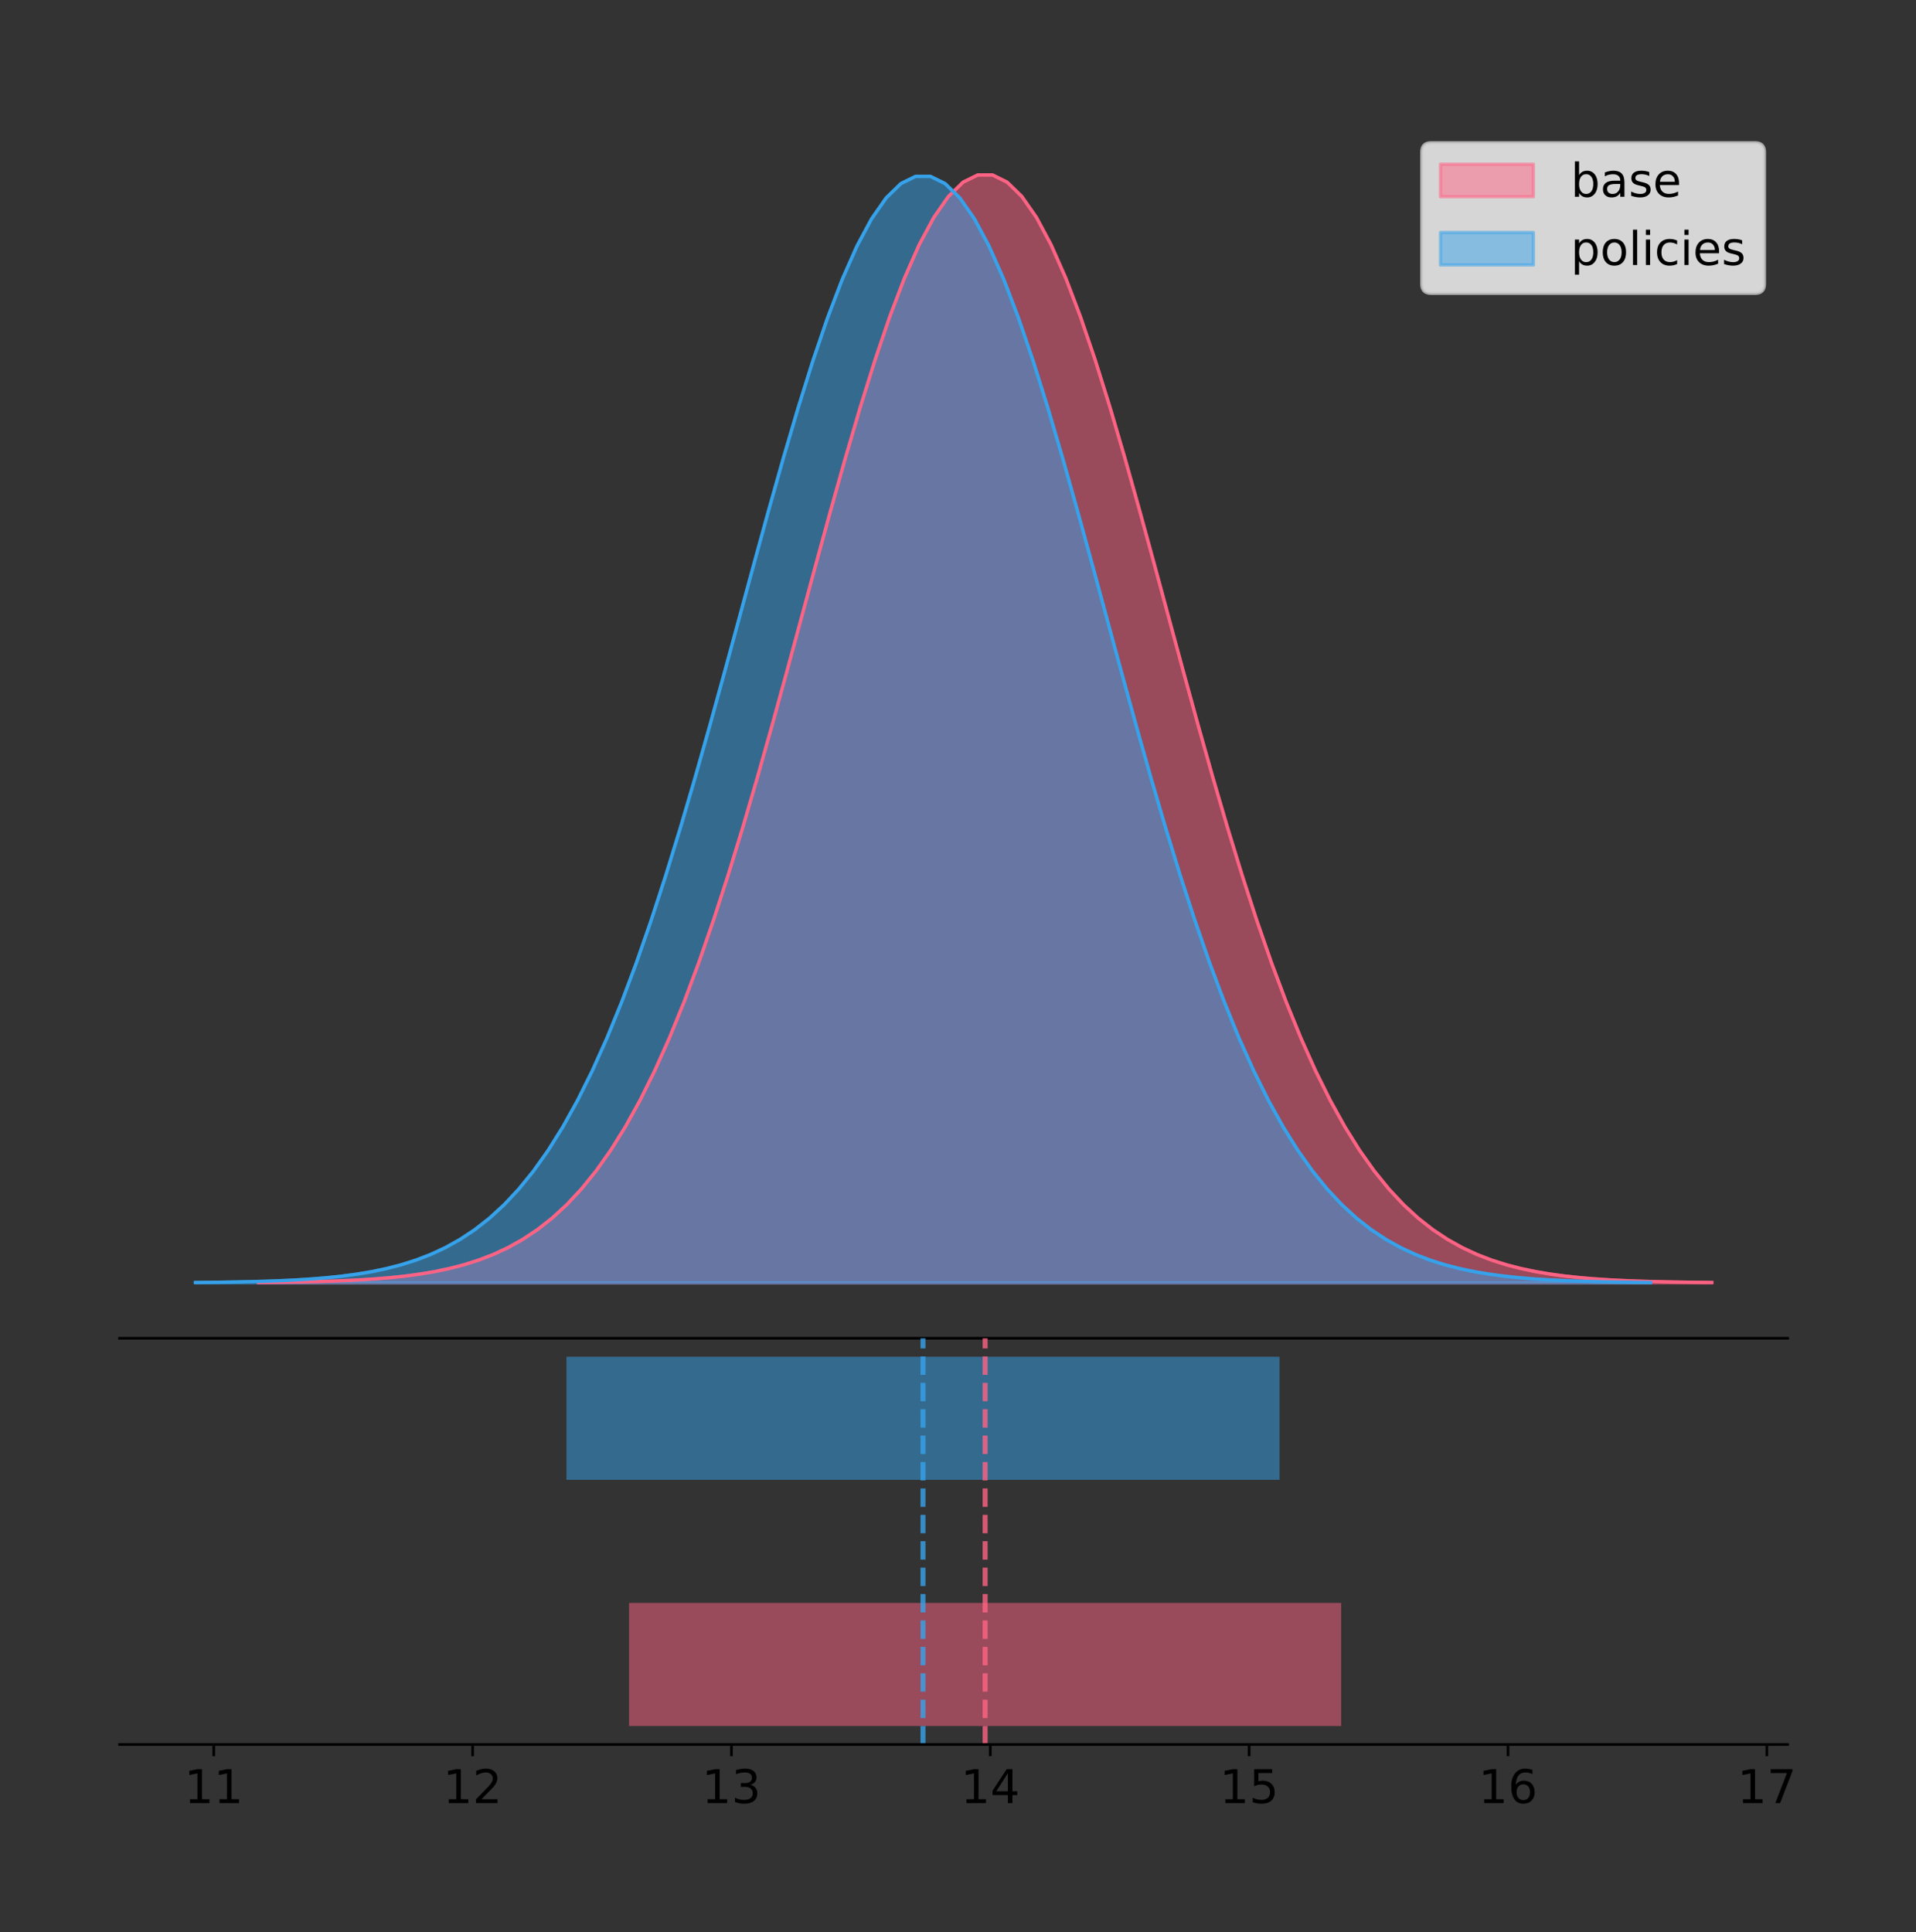 <?xml version="1.0" encoding="utf-8" standalone="no"?>
<!DOCTYPE svg PUBLIC "-//W3C//DTD SVG 1.1//EN"
  "http://www.w3.org/Graphics/SVG/1.1/DTD/svg11.dtd">
<!-- Created with matplotlib (https://matplotlib.org/) -->
<svg height="581.789pt" version="1.1" viewBox="0 0 576.849 581.789" width="576.849pt" xmlns="http://www.w3.org/2000/svg" xmlns:xlink="http://www.w3.org/1999/xlink">
 <rect x="0" y="0" width="576.849" height="581.789" fill="#333333" stroke="none"/>
 <defs>
  <style type="text/css">
*{stroke-linecap:butt;stroke-linejoin:round;}
  </style>
 </defs>
 <g id="figure_1">
  <g id="patch_1">
   <path d="M 0 581.789 
L 576.849 581.789 
L 576.849 0 
L 0 0 
z
" style="fill:none;"/>
  </g>
  <g id="axes_1">
   <g id="patch_2">
    <path d="M 36 402.93 
L 538.2 402.93 
L 538.2 36 
L 36 36 
z
" style="fill:none;"/>
   </g>
   <g id="PolyCollection_1">
    <defs>
     <path d="M 77.806 -195.538 
L 77.806 -195.65 
L 82.226 -195.692 
L 86.646 -195.749 
L 91.066 -195.825 
L 95.485 -195.925 
L 99.905 -196.058 
L 104.325 -196.23 
L 108.745 -196.455 
L 113.165 -196.744 
L 117.585 -197.115 
L 122.005 -197.585 
L 126.425 -198.179 
L 130.844 -198.923 
L 135.264 -199.848 
L 139.684 -200.99 
L 144.104 -202.39 
L 148.524 -204.093 
L 152.944 -206.151 
L 157.364 -208.617 
L 161.783 -211.552 
L 166.203 -215.017 
L 170.623 -219.078 
L 175.043 -223.801 
L 179.463 -229.25 
L 183.883 -235.488 
L 188.303 -242.572 
L 192.723 -250.552 
L 197.142 -259.468 
L 201.562 -269.344 
L 205.982 -280.192 
L 210.402 -292.002 
L 214.822 -304.744 
L 219.242 -318.365 
L 223.662 -332.786 
L 228.081 -347.901 
L 232.501 -363.58 
L 236.921 -379.667 
L 241.341 -395.98 
L 245.761 -412.318 
L 250.181 -428.462 
L 254.601 -444.18 
L 259.021 -459.23 
L 263.44 -473.372 
L 267.86 -486.366 
L 272.28 -497.987 
L 276.7 -508.025 
L 281.12 -516.294 
L 285.54 -522.64 
L 289.96 -526.94 
L 294.379 -529.111 
L 298.799 -529.111 
L 303.219 -526.94 
L 307.639 -522.64 
L 312.059 -516.294 
L 316.479 -508.025 
L 320.899 -497.987 
L 325.319 -486.366 
L 329.738 -473.372 
L 334.158 -459.23 
L 338.578 -444.18 
L 342.998 -428.462 
L 347.418 -412.318 
L 351.838 -395.98 
L 356.258 -379.667 
L 360.677 -363.58 
L 365.097 -347.901 
L 369.517 -332.786 
L 373.937 -318.365 
L 378.357 -304.744 
L 382.777 -292.002 
L 387.197 -280.192 
L 391.616 -269.344 
L 396.036 -259.468 
L 400.456 -250.552 
L 404.876 -242.572 
L 409.296 -235.488 
L 413.716 -229.25 
L 418.136 -223.801 
L 422.556 -219.078 
L 426.975 -215.017 
L 431.395 -211.552 
L 435.815 -208.617 
L 440.235 -206.151 
L 444.655 -204.093 
L 449.075 -202.39 
L 453.495 -200.99 
L 457.914 -199.848 
L 462.334 -198.923 
L 466.754 -198.179 
L 471.174 -197.585 
L 475.594 -197.115 
L 480.014 -196.744 
L 484.434 -196.455 
L 488.854 -196.23 
L 493.273 -196.058 
L 497.693 -195.925 
L 502.113 -195.825 
L 506.533 -195.749 
L 510.953 -195.692 
L 515.373 -195.65 
L 515.373 -195.538 
L 515.373 -195.538 
L 510.953 -195.538 
L 506.533 -195.538 
L 502.113 -195.538 
L 497.693 -195.538 
L 493.273 -195.538 
L 488.854 -195.538 
L 484.434 -195.538 
L 480.014 -195.538 
L 475.594 -195.538 
L 471.174 -195.538 
L 466.754 -195.538 
L 462.334 -195.538 
L 457.914 -195.538 
L 453.495 -195.538 
L 449.075 -195.538 
L 444.655 -195.538 
L 440.235 -195.538 
L 435.815 -195.538 
L 431.395 -195.538 
L 426.975 -195.538 
L 422.556 -195.538 
L 418.136 -195.538 
L 413.716 -195.538 
L 409.296 -195.538 
L 404.876 -195.538 
L 400.456 -195.538 
L 396.036 -195.538 
L 391.616 -195.538 
L 387.197 -195.538 
L 382.777 -195.538 
L 378.357 -195.538 
L 373.937 -195.538 
L 369.517 -195.538 
L 365.097 -195.538 
L 360.677 -195.538 
L 356.258 -195.538 
L 351.838 -195.538 
L 347.418 -195.538 
L 342.998 -195.538 
L 338.578 -195.538 
L 334.158 -195.538 
L 329.738 -195.538 
L 325.319 -195.538 
L 320.899 -195.538 
L 316.479 -195.538 
L 312.059 -195.538 
L 307.639 -195.538 
L 303.219 -195.538 
L 298.799 -195.538 
L 294.379 -195.538 
L 289.96 -195.538 
L 285.54 -195.538 
L 281.12 -195.538 
L 276.7 -195.538 
L 272.28 -195.538 
L 267.86 -195.538 
L 263.44 -195.538 
L 259.021 -195.538 
L 254.601 -195.538 
L 250.181 -195.538 
L 245.761 -195.538 
L 241.341 -195.538 
L 236.921 -195.538 
L 232.501 -195.538 
L 228.081 -195.538 
L 223.662 -195.538 
L 219.242 -195.538 
L 214.822 -195.538 
L 210.402 -195.538 
L 205.982 -195.538 
L 201.562 -195.538 
L 197.142 -195.538 
L 192.723 -195.538 
L 188.303 -195.538 
L 183.883 -195.538 
L 179.463 -195.538 
L 175.043 -195.538 
L 170.623 -195.538 
L 166.203 -195.538 
L 161.783 -195.538 
L 157.364 -195.538 
L 152.944 -195.538 
L 148.524 -195.538 
L 144.104 -195.538 
L 139.684 -195.538 
L 135.264 -195.538 
L 130.844 -195.538 
L 126.425 -195.538 
L 122.005 -195.538 
L 117.585 -195.538 
L 113.165 -195.538 
L 108.745 -195.538 
L 104.325 -195.538 
L 99.905 -195.538 
L 95.485 -195.538 
L 91.066 -195.538 
L 86.646 -195.538 
L 82.226 -195.538 
L 77.806 -195.538 
z
" id="ma4ab028409" style="stroke:#ff6384;stroke-opacity:0.5;"/>
    </defs>
    <g clip-path="url(#p1c4922ae6f)">
     <use style="fill:#ff6384;fill-opacity:0.5;stroke:#ff6384;stroke-opacity:0.5;" x="0" xlink:href="#ma4ab028409" y="581.789"/>
    </g>
   </g>
   <g id="PolyCollection_2">
    <defs>
     <path d="M 58.827 -195.538 
L 58.827 -195.65 
L 63.253 -195.692 
L 67.678 -195.749 
L 72.104 -195.824 
L 76.529 -195.925 
L 80.954 -196.057 
L 85.38 -196.23 
L 89.805 -196.454 
L 94.231 -196.743 
L 98.656 -197.113 
L 103.082 -197.583 
L 107.507 -198.176 
L 111.932 -198.919 
L 116.358 -199.843 
L 120.783 -200.983 
L 125.209 -202.381 
L 129.634 -204.083 
L 134.06 -206.137 
L 138.485 -208.601 
L 142.91 -211.531 
L 147.336 -214.992 
L 151.761 -219.048 
L 156.187 -223.765 
L 160.612 -229.208 
L 165.038 -235.438 
L 169.463 -242.513 
L 173.888 -250.483 
L 178.314 -259.387 
L 182.739 -269.252 
L 187.165 -280.086 
L 191.59 -291.881 
L 196.016 -304.607 
L 200.441 -318.211 
L 204.866 -332.613 
L 209.292 -347.71 
L 213.717 -363.369 
L 218.143 -379.435 
L 222.568 -395.728 
L 226.994 -412.046 
L 231.419 -428.17 
L 235.844 -443.867 
L 240.27 -458.899 
L 244.695 -473.022 
L 249.121 -486.001 
L 253.546 -497.607 
L 257.972 -507.632 
L 262.397 -515.891 
L 266.822 -522.229 
L 271.248 -526.523 
L 275.673 -528.692 
L 280.099 -528.692 
L 284.524 -526.523 
L 288.949 -522.229 
L 293.375 -515.891 
L 297.8 -507.632 
L 302.226 -497.607 
L 306.651 -486.001 
L 311.077 -473.022 
L 315.502 -458.899 
L 319.927 -443.867 
L 324.353 -428.17 
L 328.778 -412.046 
L 333.204 -395.728 
L 337.629 -379.435 
L 342.055 -363.369 
L 346.48 -347.71 
L 350.905 -332.613 
L 355.331 -318.211 
L 359.756 -304.607 
L 364.182 -291.881 
L 368.607 -280.086 
L 373.033 -269.252 
L 377.458 -259.387 
L 381.883 -250.483 
L 386.309 -242.513 
L 390.734 -235.438 
L 395.16 -229.208 
L 399.585 -223.765 
L 404.011 -219.048 
L 408.436 -214.992 
L 412.861 -211.531 
L 417.287 -208.601 
L 421.712 -206.137 
L 426.138 -204.083 
L 430.563 -202.381 
L 434.989 -200.983 
L 439.414 -199.843 
L 443.839 -198.919 
L 448.265 -198.176 
L 452.69 -197.583 
L 457.116 -197.113 
L 461.541 -196.743 
L 465.967 -196.454 
L 470.392 -196.23 
L 474.817 -196.057 
L 479.243 -195.925 
L 483.668 -195.824 
L 488.094 -195.749 
L 492.519 -195.692 
L 496.945 -195.65 
L 496.945 -195.538 
L 496.945 -195.538 
L 492.519 -195.538 
L 488.094 -195.538 
L 483.668 -195.538 
L 479.243 -195.538 
L 474.817 -195.538 
L 470.392 -195.538 
L 465.967 -195.538 
L 461.541 -195.538 
L 457.116 -195.538 
L 452.69 -195.538 
L 448.265 -195.538 
L 443.839 -195.538 
L 439.414 -195.538 
L 434.989 -195.538 
L 430.563 -195.538 
L 426.138 -195.538 
L 421.712 -195.538 
L 417.287 -195.538 
L 412.861 -195.538 
L 408.436 -195.538 
L 404.011 -195.538 
L 399.585 -195.538 
L 395.16 -195.538 
L 390.734 -195.538 
L 386.309 -195.538 
L 381.883 -195.538 
L 377.458 -195.538 
L 373.033 -195.538 
L 368.607 -195.538 
L 364.182 -195.538 
L 359.756 -195.538 
L 355.331 -195.538 
L 350.905 -195.538 
L 346.48 -195.538 
L 342.055 -195.538 
L 337.629 -195.538 
L 333.204 -195.538 
L 328.778 -195.538 
L 324.353 -195.538 
L 319.927 -195.538 
L 315.502 -195.538 
L 311.077 -195.538 
L 306.651 -195.538 
L 302.226 -195.538 
L 297.8 -195.538 
L 293.375 -195.538 
L 288.949 -195.538 
L 284.524 -195.538 
L 280.099 -195.538 
L 275.673 -195.538 
L 271.248 -195.538 
L 266.822 -195.538 
L 262.397 -195.538 
L 257.972 -195.538 
L 253.546 -195.538 
L 249.121 -195.538 
L 244.695 -195.538 
L 240.27 -195.538 
L 235.844 -195.538 
L 231.419 -195.538 
L 226.994 -195.538 
L 222.568 -195.538 
L 218.143 -195.538 
L 213.717 -195.538 
L 209.292 -195.538 
L 204.866 -195.538 
L 200.441 -195.538 
L 196.016 -195.538 
L 191.59 -195.538 
L 187.165 -195.538 
L 182.739 -195.538 
L 178.314 -195.538 
L 173.888 -195.538 
L 169.463 -195.538 
L 165.038 -195.538 
L 160.612 -195.538 
L 156.187 -195.538 
L 151.761 -195.538 
L 147.336 -195.538 
L 142.91 -195.538 
L 138.485 -195.538 
L 134.06 -195.538 
L 129.634 -195.538 
L 125.209 -195.538 
L 120.783 -195.538 
L 116.358 -195.538 
L 111.932 -195.538 
L 107.507 -195.538 
L 103.082 -195.538 
L 98.656 -195.538 
L 94.231 -195.538 
L 89.805 -195.538 
L 85.38 -195.538 
L 80.954 -195.538 
L 76.529 -195.538 
L 72.104 -195.538 
L 67.678 -195.538 
L 63.253 -195.538 
L 58.827 -195.538 
z
" id="ma08b4369ae" style="stroke:#36a2eb;stroke-opacity:0.5;"/>
    </defs>
    <g clip-path="url(#p1c4922ae6f)">
     <use style="fill:#36a2eb;fill-opacity:0.5;stroke:#36a2eb;stroke-opacity:0.5;" x="0" xlink:href="#ma08b4369ae" y="581.789"/>
    </g>
   </g>
   <g id="line2d_1">
    <path clip-path="url(#p1c4922ae6f)" d="M 77.806 386.139 
L 82.226 386.097 
L 86.646 386.04 
L 91.066 385.965 
L 95.485 385.864 
L 99.905 385.732 
L 104.325 385.559 
L 108.745 385.334 
L 113.165 385.045 
L 117.585 384.675 
L 122.005 384.204 
L 126.425 383.61 
L 130.844 382.867 
L 135.264 381.941 
L 139.684 380.799 
L 144.104 379.399 
L 148.524 377.696 
L 152.944 375.639 
L 157.364 373.172 
L 161.783 370.238 
L 166.203 366.772 
L 170.623 362.711 
L 175.043 357.989 
L 179.463 352.539 
L 183.883 346.301 
L 188.303 339.217 
L 192.723 331.237 
L 197.142 322.322 
L 201.562 312.445 
L 205.982 301.597 
L 210.402 289.787 
L 214.822 277.045 
L 219.242 263.424 
L 223.662 249.004 
L 228.081 233.888 
L 232.501 218.209 
L 236.921 202.123 
L 241.341 185.809 
L 245.761 169.471 
L 250.181 153.327 
L 254.601 137.61 
L 259.021 122.559 
L 263.44 108.418 
L 267.86 95.423 
L 272.28 83.803 
L 276.7 73.765 
L 281.12 65.495 
L 285.54 59.15 
L 289.96 54.85 
L 294.379 52.679 
L 298.799 52.679 
L 303.219 54.85 
L 307.639 59.15 
L 312.059 65.495 
L 316.479 73.765 
L 320.899 83.803 
L 325.319 95.423 
L 329.738 108.418 
L 334.158 122.559 
L 338.578 137.61 
L 342.998 153.327 
L 347.418 169.471 
L 351.838 185.809 
L 356.258 202.123 
L 360.677 218.209 
L 365.097 233.888 
L 369.517 249.004 
L 373.937 263.424 
L 378.357 277.045 
L 382.777 289.787 
L 387.197 301.597 
L 391.616 312.445 
L 396.036 322.322 
L 400.456 331.237 
L 404.876 339.217 
L 409.296 346.301 
L 413.716 352.539 
L 418.136 357.989 
L 422.556 362.711 
L 426.975 366.772 
L 431.395 370.238 
L 435.815 373.172 
L 440.235 375.639 
L 444.655 377.696 
L 449.075 379.399 
L 453.495 380.799 
L 457.914 381.941 
L 462.334 382.867 
L 466.754 383.61 
L 471.174 384.204 
L 475.594 384.675 
L 480.014 385.045 
L 484.434 385.334 
L 488.854 385.559 
L 493.273 385.732 
L 497.693 385.864 
L 502.113 385.965 
L 506.533 386.04 
L 510.953 386.097 
L 515.373 386.139 
" style="fill:none;stroke:#ff6384;stroke-linecap:square;"/>
   </g>
   <g id="line2d_2">
    <path clip-path="url(#p1c4922ae6f)" d="M 58.827 386.14 
L 63.253 386.097 
L 67.678 386.041 
L 72.104 385.965 
L 76.529 385.865 
L 80.954 385.732 
L 85.38 385.56 
L 89.805 385.336 
L 94.231 385.047 
L 98.656 384.677 
L 103.082 384.207 
L 107.507 383.614 
L 111.932 382.871 
L 116.358 381.947 
L 120.783 380.806 
L 125.209 379.408 
L 129.634 377.707 
L 134.06 375.652 
L 138.485 373.189 
L 142.91 370.258 
L 147.336 366.797 
L 151.761 362.741 
L 156.187 358.024 
L 160.612 352.582 
L 165.038 346.352 
L 169.463 339.276 
L 173.888 331.306 
L 178.314 322.402 
L 182.739 312.538 
L 187.165 301.704 
L 191.59 289.908 
L 196.016 277.182 
L 200.441 263.578 
L 204.866 249.176 
L 209.292 234.08 
L 213.717 218.42 
L 218.143 202.354 
L 222.568 186.061 
L 226.994 169.743 
L 231.419 153.62 
L 235.844 137.922 
L 240.27 122.89 
L 244.695 108.767 
L 249.121 95.789 
L 253.546 84.183 
L 257.972 74.158 
L 262.397 65.898 
L 266.822 59.561 
L 271.248 55.266 
L 275.673 53.098 
L 280.099 53.098 
L 284.524 55.266 
L 288.949 59.561 
L 293.375 65.898 
L 297.8 74.158 
L 302.226 84.183 
L 306.651 95.789 
L 311.077 108.767 
L 315.502 122.89 
L 319.927 137.922 
L 324.353 153.62 
L 328.778 169.743 
L 333.204 186.061 
L 337.629 202.354 
L 342.055 218.42 
L 346.48 234.08 
L 350.905 249.176 
L 355.331 263.578 
L 359.756 277.182 
L 364.182 289.908 
L 368.607 301.704 
L 373.033 312.538 
L 377.458 322.402 
L 381.883 331.306 
L 386.309 339.276 
L 390.734 346.352 
L 395.16 352.582 
L 399.585 358.024 
L 404.011 362.741 
L 408.436 366.797 
L 412.861 370.258 
L 417.287 373.189 
L 421.712 375.652 
L 426.138 377.707 
L 430.563 379.408 
L 434.989 380.806 
L 439.414 381.947 
L 443.839 382.871 
L 448.265 383.614 
L 452.69 384.207 
L 457.116 384.677 
L 461.541 385.047 
L 465.967 385.336 
L 470.392 385.56 
L 474.817 385.732 
L 479.243 385.865 
L 483.668 385.965 
L 488.094 386.041 
L 492.519 386.097 
L 496.945 386.14 
" style="fill:none;stroke:#36a2eb;stroke-linecap:square;"/>
   </g>
   <g id="patch_3">
    <path d="M 36 402.93 
L 538.2 402.93 
" style="fill:none;stroke:#000000;stroke-linecap:square;stroke-linejoin:miter;stroke-width:0.8;"/>
   </g>
   <g id="legend_1">
    <g id="patch_4">
     <path d="M 430.873 88.299 
L 528.4 88.299 
Q 531.2 88.299 531.2 85.499 
L 531.2 45.8 
Q 531.2 43 528.4 43 
L 430.873 43 
Q 428.072 43 428.072 45.8 
L 428.072 85.499 
Q 428.072 88.299 430.873 88.299 
z
" style="fill:#ffffff;opacity:0.8;stroke:#cccccc;stroke-linejoin:miter;"/>
    </g>
    <g id="patch_5">
     <path d="M 433.673 59.238 
L 461.673 59.238 
L 461.673 49.438 
L 433.673 49.438 
z
" style="fill:#ff6384;opacity:0.5;stroke:#ff6384;stroke-linejoin:miter;"/>
    </g>
    <g id="text_1">
     <!-- base -->
     <defs>
      <path d="M 48.688 27.297 
Q 48.688 37.203 44.609 42.844 
Q 40.531 48.484 33.406 48.484 
Q 26.266 48.484 22.188 42.844 
Q 18.109 37.203 18.109 27.297 
Q 18.109 17.391 22.188 11.75 
Q 26.266 6.109 33.406 6.109 
Q 40.531 6.109 44.609 11.75 
Q 48.688 17.391 48.688 27.297 
z
M 18.109 46.391 
Q 20.953 51.266 25.266 53.625 
Q 29.594 56 35.594 56 
Q 45.562 56 51.781 48.094 
Q 58.016 40.188 58.016 27.297 
Q 58.016 14.406 51.781 6.484 
Q 45.562 -1.422 35.594 -1.422 
Q 29.594 -1.422 25.266 0.953 
Q 20.953 3.328 18.109 8.203 
L 18.109 0 
L 9.078 0 
L 9.078 75.984 
L 18.109 75.984 
z
" id="DejaVuSans-98"/>
      <path d="M 34.281 27.484 
Q 23.391 27.484 19.188 25 
Q 14.984 22.516 14.984 16.5 
Q 14.984 11.719 18.141 8.906 
Q 21.297 6.109 26.703 6.109 
Q 34.188 6.109 38.703 11.406 
Q 43.219 16.703 43.219 25.484 
L 43.219 27.484 
z
M 52.203 31.203 
L 52.203 0 
L 43.219 0 
L 43.219 8.297 
Q 40.141 3.328 35.547 0.953 
Q 30.953 -1.422 24.312 -1.422 
Q 15.922 -1.422 10.953 3.297 
Q 6 8.016 6 15.922 
Q 6 25.141 12.172 29.828 
Q 18.359 34.516 30.609 34.516 
L 43.219 34.516 
L 43.219 35.406 
Q 43.219 41.609 39.141 45 
Q 35.062 48.391 27.688 48.391 
Q 23 48.391 18.547 47.266 
Q 14.109 46.141 10.016 43.891 
L 10.016 52.203 
Q 14.938 54.109 19.578 55.047 
Q 24.219 56 28.609 56 
Q 40.484 56 46.344 49.844 
Q 52.203 43.703 52.203 31.203 
z
" id="DejaVuSans-97"/>
      <path d="M 44.281 53.078 
L 44.281 44.578 
Q 40.484 46.531 36.375 47.5 
Q 32.281 48.484 27.875 48.484 
Q 21.188 48.484 17.844 46.438 
Q 14.5 44.391 14.5 40.281 
Q 14.5 37.156 16.891 35.375 
Q 19.281 33.594 26.516 31.984 
L 29.594 31.297 
Q 39.156 29.25 43.188 25.516 
Q 47.219 21.781 47.219 15.094 
Q 47.219 7.469 41.188 3.016 
Q 35.156 -1.422 24.609 -1.422 
Q 20.219 -1.422 15.453 -0.562 
Q 10.688 0.297 5.422 2 
L 5.422 11.281 
Q 10.406 8.688 15.234 7.391 
Q 20.062 6.109 24.812 6.109 
Q 31.156 6.109 34.562 8.281 
Q 37.984 10.453 37.984 14.406 
Q 37.984 18.062 35.516 20.016 
Q 33.062 21.969 24.703 23.781 
L 21.578 24.516 
Q 13.234 26.266 9.516 29.906 
Q 5.812 33.547 5.812 39.891 
Q 5.812 47.609 11.281 51.797 
Q 16.75 56 26.812 56 
Q 31.781 56 36.172 55.266 
Q 40.578 54.547 44.281 53.078 
z
" id="DejaVuSans-115"/>
      <path d="M 56.203 29.594 
L 56.203 25.203 
L 14.891 25.203 
Q 15.484 15.922 20.484 11.062 
Q 25.484 6.203 34.422 6.203 
Q 39.594 6.203 44.453 7.469 
Q 49.312 8.734 54.109 11.281 
L 54.109 2.781 
Q 49.266 0.734 44.188 -0.344 
Q 39.109 -1.422 33.891 -1.422 
Q 20.797 -1.422 13.156 6.188 
Q 5.516 13.812 5.516 26.812 
Q 5.516 40.234 12.766 48.109 
Q 20.016 56 32.328 56 
Q 43.359 56 49.781 48.891 
Q 56.203 41.797 56.203 29.594 
z
M 47.219 32.234 
Q 47.125 39.594 43.094 43.984 
Q 39.062 48.391 32.422 48.391 
Q 24.906 48.391 20.391 44.141 
Q 15.875 39.891 15.188 32.172 
z
" id="DejaVuSans-101"/>
     </defs>
     <g transform="translate(472.873 59.238)scale(0.14 -0.14)">
      <use xlink:href="#DejaVuSans-98"/>
      <use x="63.477" xlink:href="#DejaVuSans-97"/>
      <use x="124.756" xlink:href="#DejaVuSans-115"/>
      <use x="176.855" xlink:href="#DejaVuSans-101"/>
     </g>
    </g>
    <g id="patch_6">
     <path d="M 433.673 79.787 
L 461.673 79.787 
L 461.673 69.987 
L 433.673 69.987 
z
" style="fill:#36a2eb;opacity:0.5;stroke:#36a2eb;stroke-linejoin:miter;"/>
    </g>
    <g id="text_2">
     <!-- policies -->
     <defs>
      <path d="M 18.109 8.203 
L 18.109 -20.797 
L 9.078 -20.797 
L 9.078 54.688 
L 18.109 54.688 
L 18.109 46.391 
Q 20.953 51.266 25.266 53.625 
Q 29.594 56 35.594 56 
Q 45.562 56 51.781 48.094 
Q 58.016 40.188 58.016 27.297 
Q 58.016 14.406 51.781 6.484 
Q 45.562 -1.422 35.594 -1.422 
Q 29.594 -1.422 25.266 0.953 
Q 20.953 3.328 18.109 8.203 
z
M 48.688 27.297 
Q 48.688 37.203 44.609 42.844 
Q 40.531 48.484 33.406 48.484 
Q 26.266 48.484 22.188 42.844 
Q 18.109 37.203 18.109 27.297 
Q 18.109 17.391 22.188 11.75 
Q 26.266 6.109 33.406 6.109 
Q 40.531 6.109 44.609 11.75 
Q 48.688 17.391 48.688 27.297 
z
" id="DejaVuSans-112"/>
      <path d="M 30.609 48.391 
Q 23.391 48.391 19.188 42.75 
Q 14.984 37.109 14.984 27.297 
Q 14.984 17.484 19.156 11.844 
Q 23.344 6.203 30.609 6.203 
Q 37.797 6.203 41.984 11.859 
Q 46.188 17.531 46.188 27.297 
Q 46.188 37.016 41.984 42.703 
Q 37.797 48.391 30.609 48.391 
z
M 30.609 56 
Q 42.328 56 49.016 48.375 
Q 55.719 40.766 55.719 27.297 
Q 55.719 13.875 49.016 6.219 
Q 42.328 -1.422 30.609 -1.422 
Q 18.844 -1.422 12.172 6.219 
Q 5.516 13.875 5.516 27.297 
Q 5.516 40.766 12.172 48.375 
Q 18.844 56 30.609 56 
z
" id="DejaVuSans-111"/>
      <path d="M 9.422 75.984 
L 18.406 75.984 
L 18.406 0 
L 9.422 0 
z
" id="DejaVuSans-108"/>
      <path d="M 9.422 54.688 
L 18.406 54.688 
L 18.406 0 
L 9.422 0 
z
M 9.422 75.984 
L 18.406 75.984 
L 18.406 64.594 
L 9.422 64.594 
z
" id="DejaVuSans-105"/>
      <path d="M 48.781 52.594 
L 48.781 44.188 
Q 44.969 46.297 41.141 47.344 
Q 37.312 48.391 33.406 48.391 
Q 24.656 48.391 19.812 42.844 
Q 14.984 37.312 14.984 27.297 
Q 14.984 17.281 19.812 11.734 
Q 24.656 6.203 33.406 6.203 
Q 37.312 6.203 41.141 7.25 
Q 44.969 8.297 48.781 10.406 
L 48.781 2.094 
Q 45.016 0.344 40.984 -0.531 
Q 36.969 -1.422 32.422 -1.422 
Q 20.062 -1.422 12.781 6.344 
Q 5.516 14.109 5.516 27.297 
Q 5.516 40.672 12.859 48.328 
Q 20.219 56 33.016 56 
Q 37.156 56 41.109 55.141 
Q 45.062 54.297 48.781 52.594 
z
" id="DejaVuSans-99"/>
     </defs>
     <g transform="translate(472.873 79.787)scale(0.14 -0.14)">
      <use xlink:href="#DejaVuSans-112"/>
      <use x="63.477" xlink:href="#DejaVuSans-111"/>
      <use x="124.658" xlink:href="#DejaVuSans-108"/>
      <use x="152.441" xlink:href="#DejaVuSans-105"/>
      <use x="180.225" xlink:href="#DejaVuSans-99"/>
      <use x="235.205" xlink:href="#DejaVuSans-105"/>
      <use x="262.988" xlink:href="#DejaVuSans-101"/>
      <use x="324.512" xlink:href="#DejaVuSans-115"/>
     </g>
    </g>
   </g>
  </g>
  <g id="axes_2">
   <g id="patch_7">
    <path d="M 36 525.24 
L 538.2 525.24 
L 538.2 402.93 
L 36 402.93 
z
" style="fill:none;"/>
   </g>
   <g id="patch_8">
    <path clip-path="url(#pa22f42789a)" d="M 189.386 519.68 
L 403.793 519.68 
L 403.793 482.617 
L 189.386 482.617 
z
" style="fill:#ff6384;opacity:0.5;"/>
   </g>
   <g id="patch_9">
    <path clip-path="url(#pa22f42789a)" d="M 170.547 445.553 
L 385.225 445.553 
L 385.225 408.49 
L 170.547 408.49 
z
" style="fill:#36a2eb;opacity:0.5;"/>
   </g>
   <g id="matplotlib.axis_1">
    <g id="xtick_1">
     <g id="line2d_3">
      <defs>
       <path d="M 0 0 
L 0 3.5 
" id="m5be20efb64" style="stroke:#000000;stroke-width:0.8;"/>
      </defs>
      <g>
       <use style="stroke:#000000;stroke-width:0.8;" x="64.355" xlink:href="#m5be20efb64" y="525.24"/>
      </g>
     </g>
     <g id="text_3">
      <!-- 11 -->
      <defs>
       <path d="M 12.406 8.297 
L 28.516 8.297 
L 28.516 63.922 
L 10.984 60.406 
L 10.984 69.391 
L 28.422 72.906 
L 38.281 72.906 
L 38.281 8.297 
L 54.391 8.297 
L 54.391 0 
L 12.406 0 
z
" id="DejaVuSans-49"/>
      </defs>
      <g transform="translate(55.447 542.878)scale(0.14 -0.14)">
       <use xlink:href="#DejaVuSans-49"/>
       <use x="63.623" xlink:href="#DejaVuSans-49"/>
      </g>
     </g>
    </g>
    <g id="xtick_2">
     <g id="line2d_4">
      <g>
       <use style="stroke:#000000;stroke-width:0.8;" x="142.286" xlink:href="#m5be20efb64" y="525.24"/>
      </g>
     </g>
     <g id="text_4">
      <!-- 12 -->
      <defs>
       <path d="M 19.188 8.297 
L 53.609 8.297 
L 53.609 0 
L 7.328 0 
L 7.328 8.297 
Q 12.938 14.109 22.625 23.891 
Q 32.328 33.688 34.812 36.531 
Q 39.547 41.844 41.422 45.531 
Q 43.312 49.219 43.312 52.781 
Q 43.312 58.594 39.234 62.25 
Q 35.156 65.922 28.609 65.922 
Q 23.969 65.922 18.812 64.312 
Q 13.672 62.703 7.812 59.422 
L 7.812 69.391 
Q 13.766 71.781 18.938 73 
Q 24.125 74.219 28.422 74.219 
Q 39.75 74.219 46.484 68.547 
Q 53.219 62.891 53.219 53.422 
Q 53.219 48.922 51.531 44.891 
Q 49.859 40.875 45.406 35.406 
Q 44.188 33.984 37.641 27.219 
Q 31.109 20.453 19.188 8.297 
z
" id="DejaVuSans-50"/>
      </defs>
      <g transform="translate(133.378 542.878)scale(0.14 -0.14)">
       <use xlink:href="#DejaVuSans-49"/>
       <use x="63.623" xlink:href="#DejaVuSans-50"/>
      </g>
     </g>
    </g>
    <g id="xtick_3">
     <g id="line2d_5">
      <g>
       <use style="stroke:#000000;stroke-width:0.8;" x="220.217" xlink:href="#m5be20efb64" y="525.24"/>
      </g>
     </g>
     <g id="text_5">
      <!-- 13 -->
      <defs>
       <path d="M 40.578 39.312 
Q 47.656 37.797 51.625 33 
Q 55.609 28.219 55.609 21.188 
Q 55.609 10.406 48.188 4.484 
Q 40.766 -1.422 27.094 -1.422 
Q 22.516 -1.422 17.656 -0.516 
Q 12.797 0.391 7.625 2.203 
L 7.625 11.719 
Q 11.719 9.328 16.594 8.109 
Q 21.484 6.891 26.812 6.891 
Q 36.078 6.891 40.938 10.547 
Q 45.797 14.203 45.797 21.188 
Q 45.797 27.641 41.281 31.266 
Q 36.766 34.906 28.719 34.906 
L 20.219 34.906 
L 20.219 43.016 
L 29.109 43.016 
Q 36.375 43.016 40.234 45.922 
Q 44.094 48.828 44.094 54.297 
Q 44.094 59.906 40.109 62.906 
Q 36.141 65.922 28.719 65.922 
Q 24.656 65.922 20.016 65.031 
Q 15.375 64.156 9.812 62.312 
L 9.812 71.094 
Q 15.438 72.656 20.344 73.438 
Q 25.25 74.219 29.594 74.219 
Q 40.828 74.219 47.359 69.109 
Q 53.906 64.016 53.906 55.328 
Q 53.906 49.266 50.438 45.094 
Q 46.969 40.922 40.578 39.312 
z
" id="DejaVuSans-51"/>
      </defs>
      <g transform="translate(211.309 542.878)scale(0.14 -0.14)">
       <use xlink:href="#DejaVuSans-49"/>
       <use x="63.623" xlink:href="#DejaVuSans-51"/>
      </g>
     </g>
    </g>
    <g id="xtick_4">
     <g id="line2d_6">
      <g>
       <use style="stroke:#000000;stroke-width:0.8;" x="298.148" xlink:href="#m5be20efb64" y="525.24"/>
      </g>
     </g>
     <g id="text_6">
      <!-- 14 -->
      <defs>
       <path d="M 37.797 64.312 
L 12.891 25.391 
L 37.797 25.391 
z
M 35.203 72.906 
L 47.609 72.906 
L 47.609 25.391 
L 58.016 25.391 
L 58.016 17.188 
L 47.609 17.188 
L 47.609 0 
L 37.797 0 
L 37.797 17.188 
L 4.891 17.188 
L 4.891 26.703 
z
" id="DejaVuSans-52"/>
      </defs>
      <g transform="translate(289.24 542.878)scale(0.14 -0.14)">
       <use xlink:href="#DejaVuSans-49"/>
       <use x="63.623" xlink:href="#DejaVuSans-52"/>
      </g>
     </g>
    </g>
    <g id="xtick_5">
     <g id="line2d_7">
      <g>
       <use style="stroke:#000000;stroke-width:0.8;" x="376.079" xlink:href="#m5be20efb64" y="525.24"/>
      </g>
     </g>
     <g id="text_7">
      <!-- 15 -->
      <defs>
       <path d="M 10.797 72.906 
L 49.516 72.906 
L 49.516 64.594 
L 19.828 64.594 
L 19.828 46.734 
Q 21.969 47.469 24.109 47.828 
Q 26.266 48.188 28.422 48.188 
Q 40.625 48.188 47.75 41.5 
Q 54.891 34.812 54.891 23.391 
Q 54.891 11.625 47.562 5.094 
Q 40.234 -1.422 26.906 -1.422 
Q 22.312 -1.422 17.547 -0.641 
Q 12.797 0.141 7.719 1.703 
L 7.719 11.625 
Q 12.109 9.234 16.797 8.062 
Q 21.484 6.891 26.703 6.891 
Q 35.156 6.891 40.078 11.328 
Q 45.016 15.766 45.016 23.391 
Q 45.016 31 40.078 35.438 
Q 35.156 39.891 26.703 39.891 
Q 22.75 39.891 18.812 39.016 
Q 14.891 38.141 10.797 36.281 
z
" id="DejaVuSans-53"/>
      </defs>
      <g transform="translate(367.172 542.878)scale(0.14 -0.14)">
       <use xlink:href="#DejaVuSans-49"/>
       <use x="63.623" xlink:href="#DejaVuSans-53"/>
      </g>
     </g>
    </g>
    <g id="xtick_6">
     <g id="line2d_8">
      <g>
       <use style="stroke:#000000;stroke-width:0.8;" x="454.01" xlink:href="#m5be20efb64" y="525.24"/>
      </g>
     </g>
     <g id="text_8">
      <!-- 16 -->
      <defs>
       <path d="M 33.016 40.375 
Q 26.375 40.375 22.484 35.828 
Q 18.609 31.297 18.609 23.391 
Q 18.609 15.531 22.484 10.953 
Q 26.375 6.391 33.016 6.391 
Q 39.656 6.391 43.531 10.953 
Q 47.406 15.531 47.406 23.391 
Q 47.406 31.297 43.531 35.828 
Q 39.656 40.375 33.016 40.375 
z
M 52.594 71.297 
L 52.594 62.312 
Q 48.875 64.062 45.094 64.984 
Q 41.312 65.922 37.594 65.922 
Q 27.828 65.922 22.672 59.328 
Q 17.531 52.734 16.797 39.406 
Q 19.672 43.656 24.016 45.922 
Q 28.375 48.188 33.594 48.188 
Q 44.578 48.188 50.953 41.516 
Q 57.328 34.859 57.328 23.391 
Q 57.328 12.156 50.688 5.359 
Q 44.047 -1.422 33.016 -1.422 
Q 20.359 -1.422 13.672 8.266 
Q 6.984 17.969 6.984 36.375 
Q 6.984 53.656 15.188 63.938 
Q 23.391 74.219 37.203 74.219 
Q 40.922 74.219 44.703 73.484 
Q 48.484 72.75 52.594 71.297 
z
" id="DejaVuSans-54"/>
      </defs>
      <g transform="translate(445.103 542.878)scale(0.14 -0.14)">
       <use xlink:href="#DejaVuSans-49"/>
       <use x="63.623" xlink:href="#DejaVuSans-54"/>
      </g>
     </g>
    </g>
    <g id="xtick_7">
     <g id="line2d_9">
      <g>
       <use style="stroke:#000000;stroke-width:0.8;" x="531.941" xlink:href="#m5be20efb64" y="525.24"/>
      </g>
     </g>
     <g id="text_9">
      <!-- 17 -->
      <defs>
       <path d="M 8.203 72.906 
L 55.078 72.906 
L 55.078 68.703 
L 28.609 0 
L 18.312 0 
L 43.219 64.594 
L 8.203 64.594 
z
" id="DejaVuSans-55"/>
      </defs>
      <g transform="translate(523.034 542.878)scale(0.14 -0.14)">
       <use xlink:href="#DejaVuSans-49"/>
       <use x="63.623" xlink:href="#DejaVuSans-55"/>
      </g>
     </g>
    </g>
   </g>
   <g id="line2d_10">
    <path clip-path="url(#pa22f42789a)" d="M 296.589 525.24 
L 296.589 402.93 
" style="fill:none;stroke:#ff6384;stroke-dasharray:5.55,2.4;stroke-dashoffset:0;stroke-opacity:0.8;stroke-width:1.5;"/>
   </g>
   <g id="line2d_11">
    <path clip-path="url(#pa22f42789a)" d="M 277.886 525.24 
L 277.886 402.93 
" style="fill:none;stroke:#36a2eb;stroke-dasharray:5.55,2.4;stroke-dashoffset:0;stroke-opacity:0.8;stroke-width:1.5;"/>
   </g>
   <g id="patch_10">
    <path d="M 36 525.24 
L 538.2 525.24 
" style="fill:none;stroke:#000000;stroke-linecap:square;stroke-linejoin:miter;stroke-width:0.8;"/>
   </g>
  </g>
 </g>
 <defs>
  <clipPath id="p1c4922ae6f">
   <rect height="366.93" width="502.2" x="36" y="36"/>
  </clipPath>
  <clipPath id="pa22f42789a">
   <rect height="122.31" width="502.2" x="36" y="402.93"/>
  </clipPath>
 </defs>
</svg>
